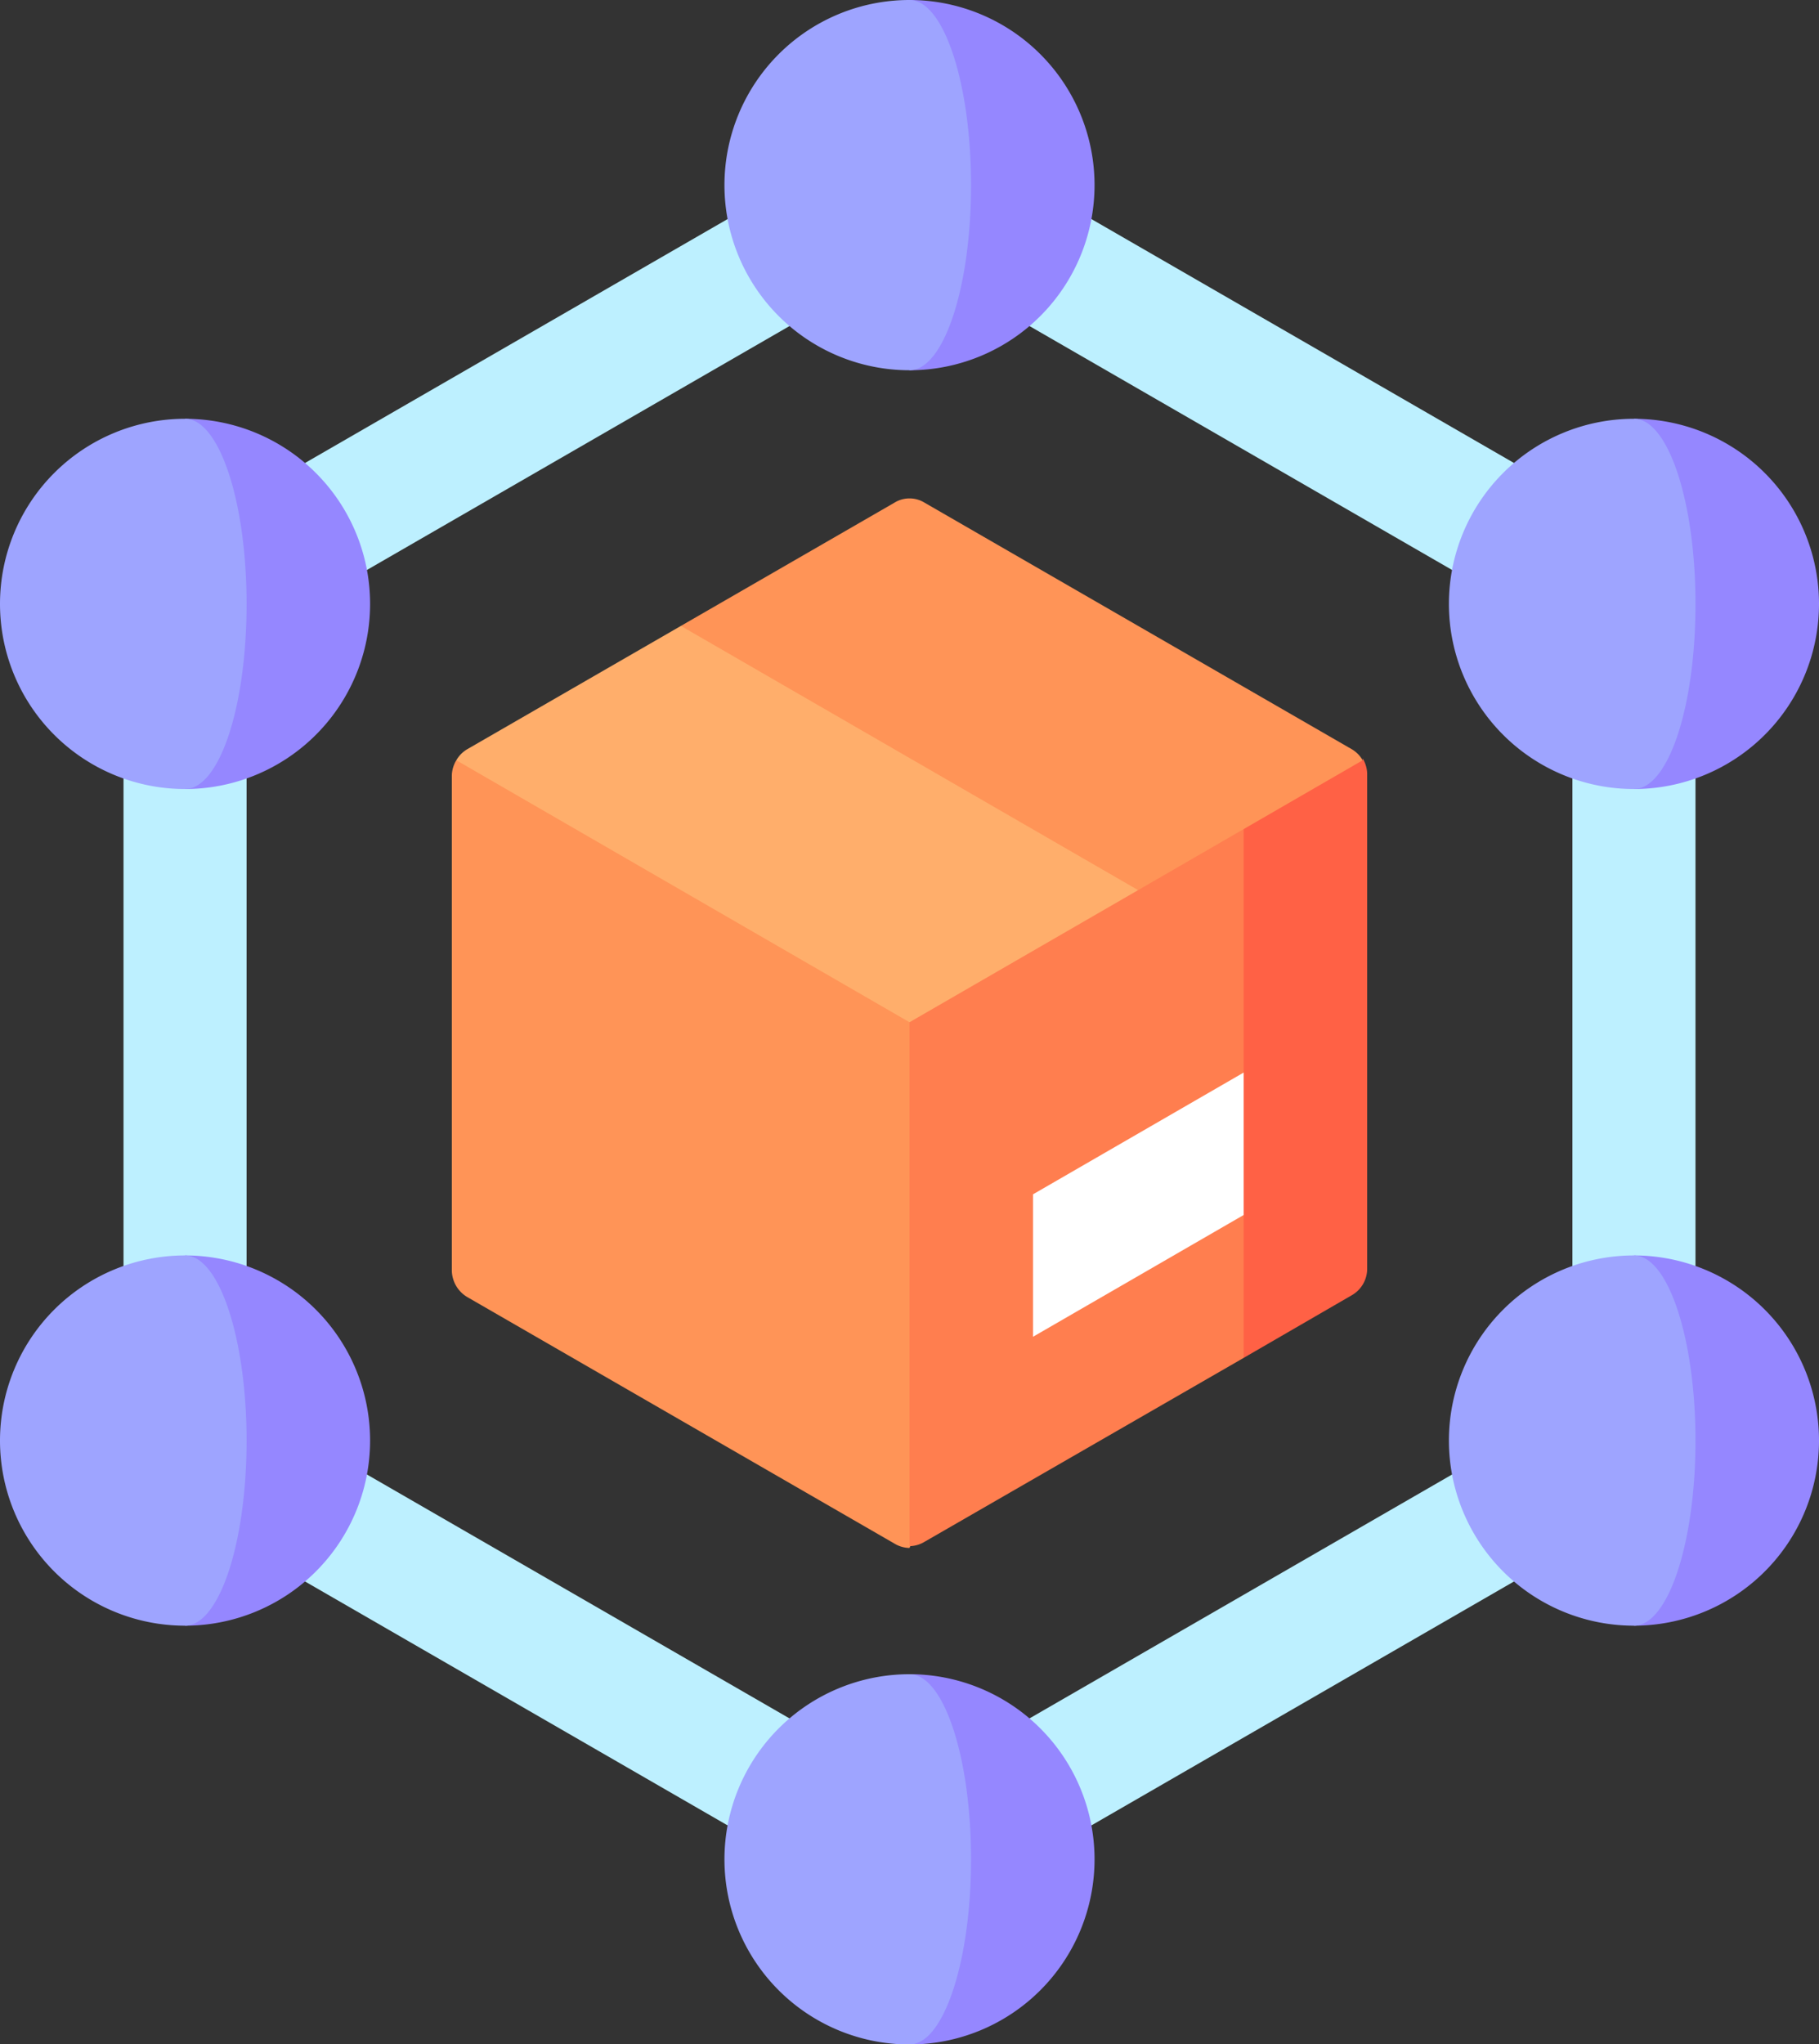 <svg id="Layer_1" data-name="Layer 1" xmlns="http://www.w3.org/2000/svg" viewBox="0 0 40.5 45.49"><rect x="0" y="0" width="40.5" height="45.49" fill="#333333" stroke="none"/><defs><style>.cls-1{fill:#bdf0ff;}.cls-2{fill:#9587ff;}.cls-3{fill:#9ea4ff;}.cls-4{fill:#ff9457;}.cls-5{fill:#ff6145;}.cls-6{fill:#ff7e4f;}.cls-7{fill:#fff;}.cls-8{fill:#ffae6b;}</style></defs><path class="cls-1" d="M39.76,18.14H42.5V31.87H39.76Z" transform="translate(-4.75 -2.25)"/><path class="cls-1" d="M26.43,8.79l1.38-2.38L39.7,13.27l-1.38,2.38Z" transform="translate(-4.75 -2.25)"/><path class="cls-1" d="M11.68,15.65,10.3,13.27,22.19,6.41l1.38,2.38Z" transform="translate(-4.75 -2.25)"/><path class="cls-1" d="M10.24,31.86H7.5V18.13h2.74Z" transform="translate(-4.75 -2.25)"/><path class="cls-1" d="M23.57,41.21l-1.38,2.38L10.3,36.73l1.38-2.38Z" transform="translate(-4.75 -2.25)"/><path class="cls-1" d="M38.32,34.35l1.38,2.38L27.81,43.59l-1.38-2.38Z" transform="translate(-4.75 -2.25)"/><path class="cls-2" d="M25,2.25v8.24a4.12,4.12,0,1,0,0-8.24Z" transform="translate(-4.75 -2.25)"/><path class="cls-3" d="M26.37,6.37c0-2.27-.61-4.12-1.37-4.12a4.12,4.12,0,0,0,0,8.24C25.76,10.49,26.37,8.65,26.37,6.37Z" transform="translate(-4.75 -2.25)"/><path class="cls-2" d="M8.87,11.57v8.24a4.12,4.12,0,1,0,0-8.24Z" transform="translate(-4.75 -2.25)"/><path class="cls-3" d="M10.24,15.69c0-2.28-.61-4.12-1.37-4.12a4.12,4.12,0,0,0,0,8.24C9.63,19.81,10.24,18,10.24,15.69Z" transform="translate(-4.75 -2.25)"/><path class="cls-2" d="M41.13,11.57v8.24a4.12,4.12,0,0,0,0-8.24Z" transform="translate(-4.75 -2.25)"/><path class="cls-3" d="M42.5,15.69c0-2.28-.61-4.12-1.37-4.12a4.12,4.12,0,0,0,0,8.24C41.89,19.81,42.5,18,42.5,15.69Z" transform="translate(-4.75 -2.25)"/><path class="cls-2" d="M41.13,30.19v8.24a4.12,4.12,0,0,0,0-8.24Z" transform="translate(-4.75 -2.25)"/><path class="cls-3" d="M42.5,34.31c0-2.27-.61-4.12-1.37-4.12a4.12,4.12,0,0,0,0,8.24C41.89,38.43,42.5,36.59,42.5,34.31Z" transform="translate(-4.75 -2.25)"/><path class="cls-2" d="M8.87,30.19v8.24a4.12,4.12,0,1,0,0-8.24Z" transform="translate(-4.75 -2.25)"/><path class="cls-3" d="M10.24,34.31c0-2.27-.61-4.12-1.37-4.12a4.12,4.12,0,0,0,0,8.24C9.63,38.43,10.24,36.59,10.24,34.31Z" transform="translate(-4.75 -2.25)"/><path class="cls-2" d="M25,39.51v8.24a4.12,4.12,0,1,0,0-8.24Z" transform="translate(-4.75 -2.25)"/><path class="cls-3" d="M26.37,43.63c0-2.28-.61-4.12-1.37-4.12a4.12,4.12,0,0,0,0,8.24C25.76,47.75,26.37,45.9,26.37,43.63Z" transform="translate(-4.75 -2.25)"/><path class="cls-4" d="M14.91,19.17a.68.68,0,0,0-.1.35v11a.7.7,0,0,0,.35.6l9.5,5.48a.67.67,0,0,0,.34.1l7.44-17.54Z" transform="translate(-4.75 -2.25)"/><path class="cls-5" d="M35.09,19.17,25,19.12l7.44,13.35,2.4-1.39a.68.68,0,0,0,.35-.6v-11a.68.68,0,0,0-.1-.35Z" transform="translate(-4.75 -2.25)"/><path class="cls-6" d="M32.44,20.7,25,19.12V36.66a.67.67,0,0,0,.34-.1l7.1-4.09V29.3l-1.37-1.59,1.37-1.59Z" transform="translate(-4.75 -2.25)"/><path class="cls-7" d="M32.44,26.12l-4.69,2.71V32l4.69-2.71Z" transform="translate(-4.75 -2.25)"/><path class="cls-4" d="M34.84,18.92l-9.5-5.48a.64.64,0,0,0-.68,0l-4.75,2.74,1.37,5.88h8.81l5-2.89A.67.67,0,0,0,34.84,18.92Z" transform="translate(-4.75 -2.25)"/><path class="cls-8" d="M19.91,16.18l-4.75,2.74a.67.67,0,0,0-.25.25L25,25l5.09-2.94Z" transform="translate(-4.75 -2.25)"/></svg>